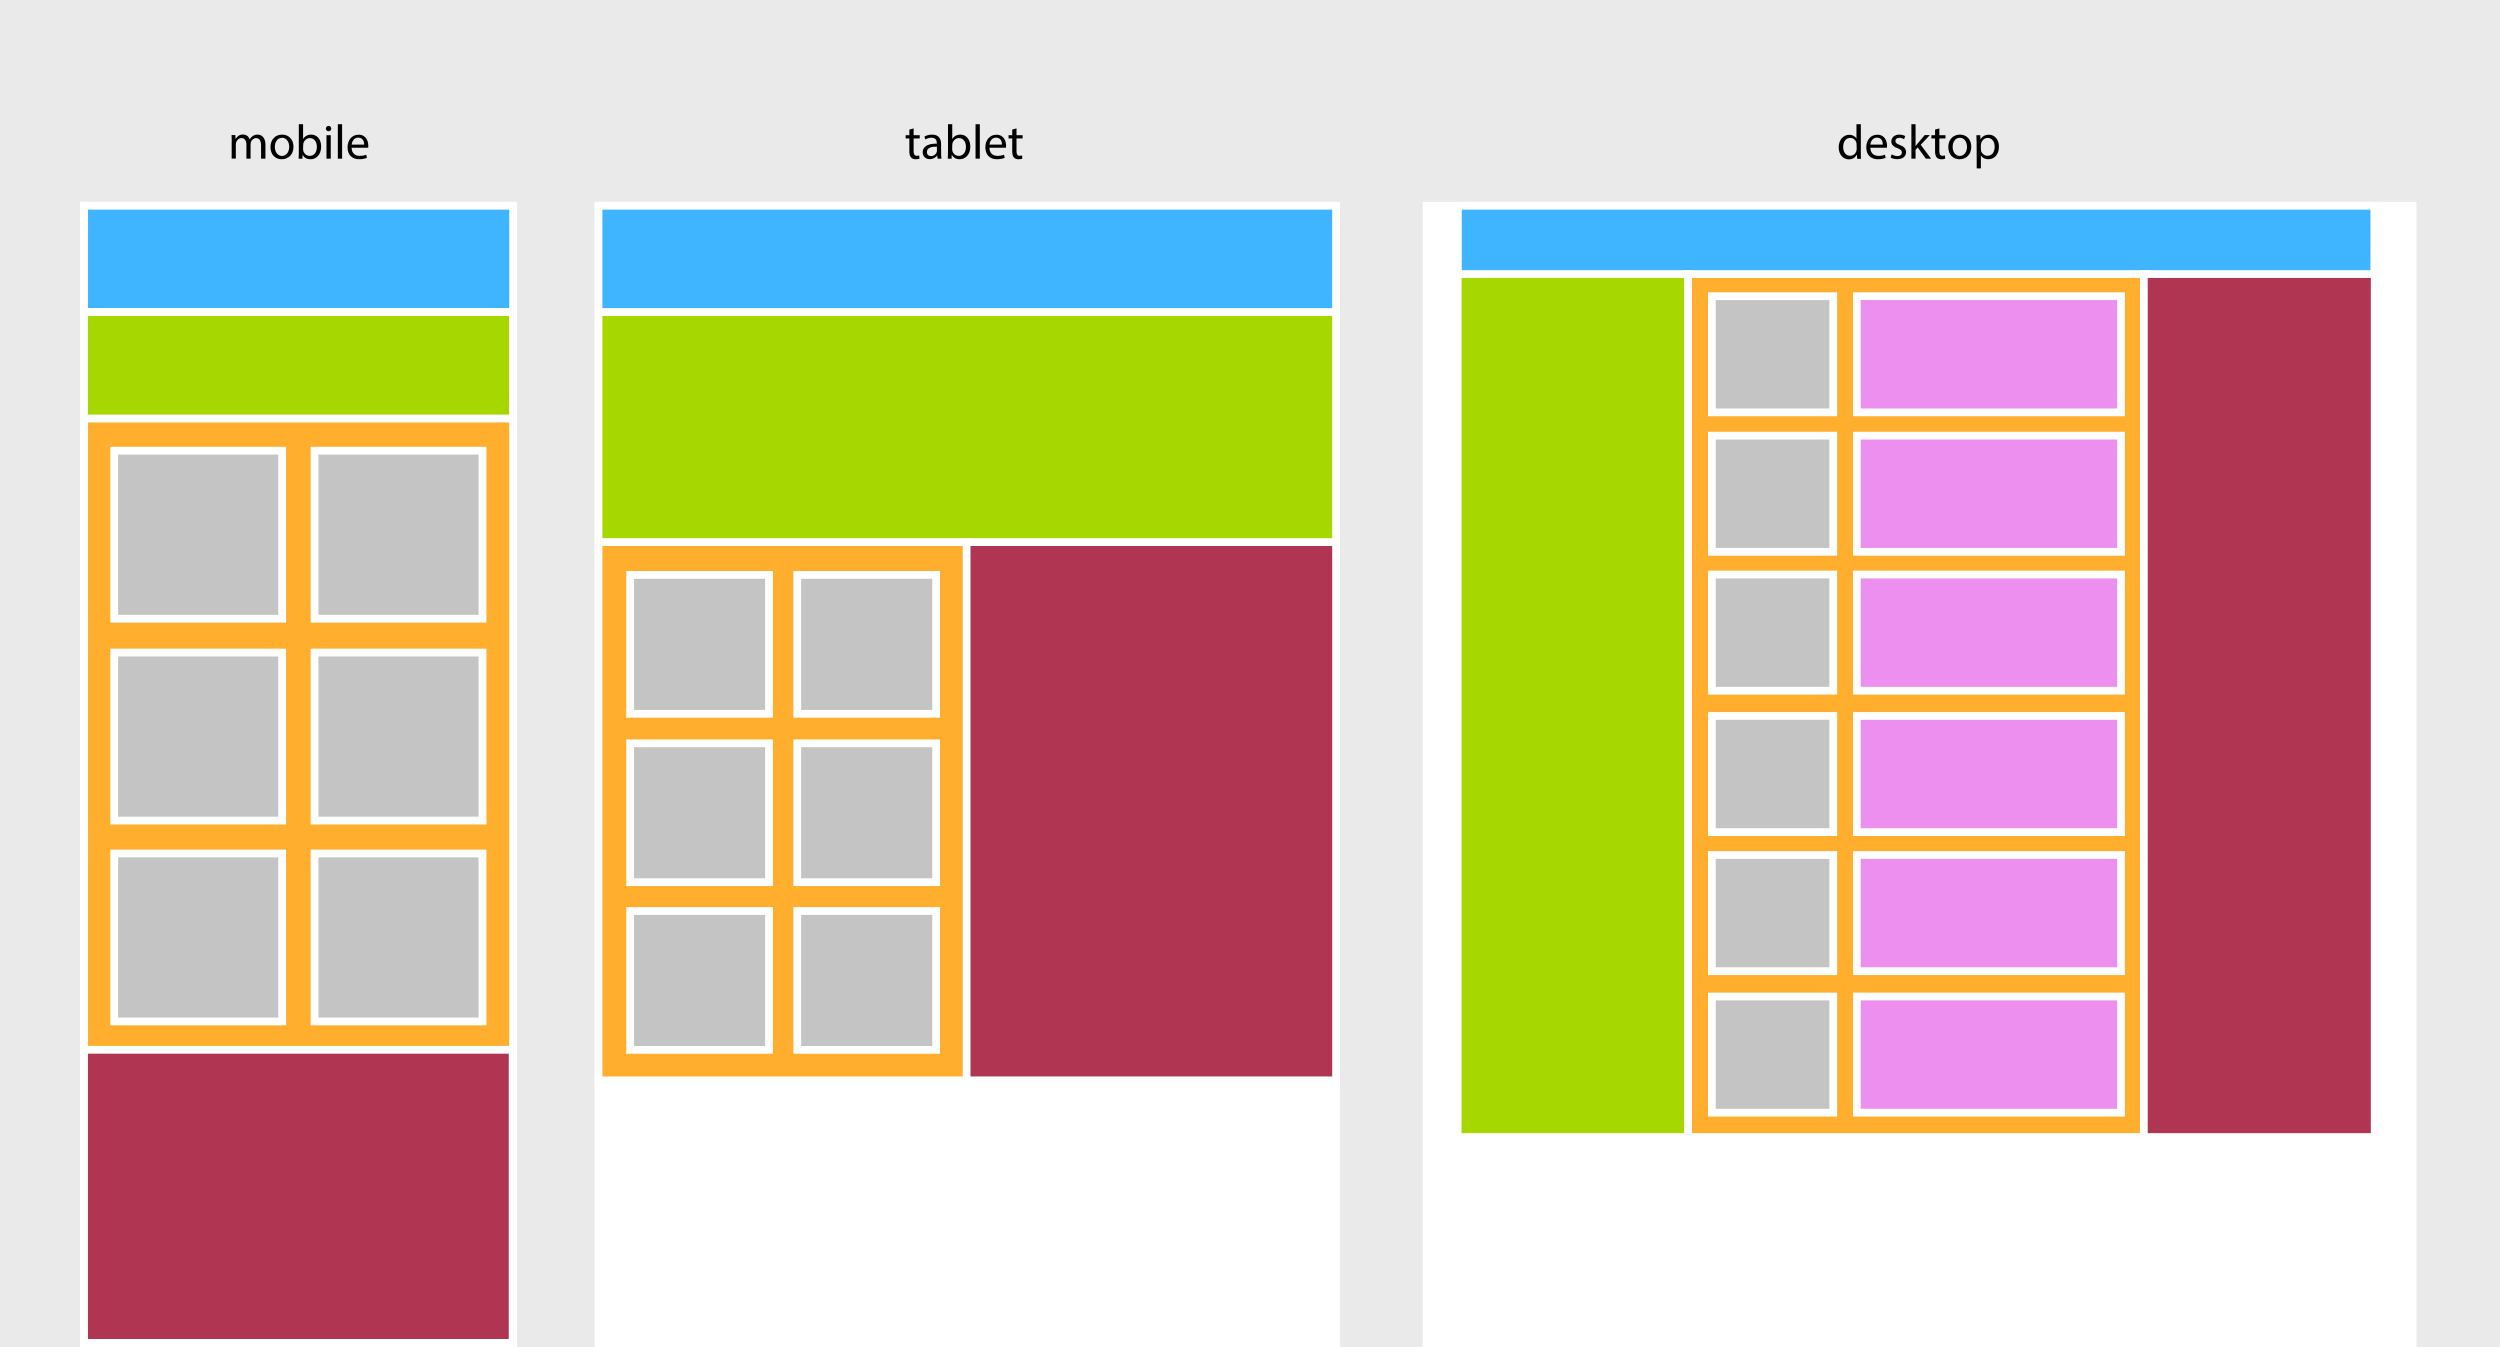<?xml version="1.0" encoding="utf-8"?>
<!-- Generator: Adobe Illustrator 24.0.3, SVG Export Plug-In . SVG Version: 6.00 Build 0)  -->
<svg version="1.1"
	 id="Layer_1" xmlns:cc="http://creativecommons.org/ns#" xmlns:dc="http://purl.org/dc/elements/1.1/" xmlns:inkscape="http://www.inkscape.org/namespaces/inkscape" xmlns:rdf="http://www.w3.org/1999/02/22-rdf-syntax-ns#" xmlns:sodipodi="http://sodipodi.sourceforge.net/DTD/sodipodi-0.dtd" xmlns:svg="http://www.w3.org/2000/svg"
	 xmlns="http://www.w3.org/2000/svg" xmlns:xlink="http://www.w3.org/1999/xlink" x="0px" y="0px" viewBox="0 0 2576 1388"
	 style="enable-background:new 0 0 2576 1388;" xml:space="preserve">
<style type="text/css">
	.st0{fill:#EAEAEA;}
	.st1{fill:#FFFFFF;}
	.st2{fill:#3FB4FF;}
	.st3{fill:#A6D800;}
	.st4{fill:#AF3552;}
	.st5{fill:#FFAE2E;}
	.st6{fill:#C4C4C4;}
	.st7{fill:#EC8FEF;}
</style>
<sodipodi:namedview  bordercolor="#666666" borderopacity="1" gridtolerance="10" guidetolerance="10" id="namedview327" inkscape:current-layer="Layer_1_1_" inkscape:cx="449.8116" inkscape:cy="104.94313" inkscape:measure-end="0,0" inkscape:measure-start="0,0" inkscape:pageopacity="0" inkscape:pageshadow="2" inkscape:window-height="731" inkscape:window-maximized="0" inkscape:window-width="1284" inkscape:window-x="0" inkscape:window-y="0" inkscape:zoom="0.17787469" objecttolerance="10" pagecolor="#ffffff" showgrid="false">
	</sodipodi:namedview>
<g id="Layer_2_1_">
	<rect id="rect4" y="0" class="st0" width="2576" height="1388"/>
</g>
<g id="Layer_1_1_">
	<rect id="rect7" x="82.7" y="208" class="st1" width="450" height="1180"/>
	<g id="g13">
		<rect id="rect9" x="86.7" y="212" class="st2" width="442" height="109.5"/>
		<path id="path11" class="st1" d="M524.7,216v101.5h-434V216H524.7 M532.7,208h-450v117.5h450V208L532.7,208z"/>
	</g>
	<g id="g19">
		<rect id="rect15" x="86.6" y="321.6" class="st3" width="442" height="109.9"/>
		<path id="path17" class="st1" d="M524.6,325.6v101.9h-434V325.6H524.6 M532.6,317.6h-450v117.9h450V317.6L532.6,317.6z"/>
	</g>
	<g id="g71-7" transform="translate(-909.385,270.49)">
		<rect id="rect67-9" x="996" y="558.6" class="st4" width="437.6" height="554.6"/>
		<path id="path69-3" inkscape:connector-curvature="0" sodipodi:nodetypes="cccccccccc" class="st1" d="M1438.7,562.6v546.6H1000
			V562.6H1438.7 M1440.7,554.6H992v562.6h448.7V554.6z"/>
	</g>
	<g id="g25">
		<rect id="rect21" x="86.7" y="431.3" class="st5" width="442" height="650.4"/>
		<path id="path23" class="st1" d="M524.7,435.3v642.4h-434V435.3H524.7 M532.7,427.3h-450v658.4h450V427.3L532.7,427.3z"/>
	</g>
	<rect id="rect27" x="612.7" y="208" class="st1" width="768" height="1180"/>
	<g id="g33">
		<rect id="rect29" x="616.7" y="321.5" class="st3" width="760" height="237.5"/>
		<path id="path31" class="st1" d="M1372.7,325.5V555h-752V325.5H1372.7 M1380.7,317.5h-768V563h768V317.5L1380.7,317.5z"/>
	</g>
	<g id="g39">
		<rect id="rect35" x="616.7" y="558.6" class="st5" width="380.7" height="554.6"/>
		<path id="path37" class="st1" d="M993.4,562.6v546.6H620.7V562.6H993.4 M1001.4,554.6H612.7v562.6h388.7V554.6L1001.4,554.6z"/>
	</g>
	<rect id="rect41" x="1466" y="208" class="st1" width="1024" height="1180"/>
	<g id="g47">
		<rect id="rect43" x="1502.2" y="212" class="st2" width="940.3" height="71.2"/>
		<path id="path45" inkscape:connector-curvature="0" sodipodi:nodetypes="cccccccccc" class="st1" d="M2447.4,216v63.2h-941.2V216
			H2447.4 M2451.4,208h-953.2v79.2h953.2V208z"/>
	</g>
	<g id="g53" transform="translate(-8)">
	</g>
	<g id="g59">
		<rect id="rect55" x="1502" y="282.4" class="st3" width="237.9" height="889.2"/>
		<path id="path57" class="st1" d="M1735.9,286.4v881.2H1506V286.4H1735.9 M1743.9,278.4H1498v897.2h245.9V278.4L1743.9,278.4z"/>
	</g>
	<g id="g65">
		<rect id="rect61" x="616.7" y="212" class="st2" width="760" height="109.5"/>
		<path id="path63" class="st1" d="M1372.7,216v101.5h-752V216H1372.7 M1380.7,208h-768v117.5h768V208L1380.7,208z"/>
	</g>
	<g id="g71">
		<rect id="rect67" x="996" y="558.6" class="st4" width="380.7" height="554.6"/>
		<path id="path69" class="st1" d="M1372.7,562.6v546.6H1000V562.6H1372.7 M1380.7,554.6H992v562.6h388.7V554.6L1380.7,554.6z"/>
	</g>
	<g id="g79">
		<rect id="rect73" x="1739.4" y="282.4" class="st5" width="472.1" height="889.2"/>
		<g id="g77">
			<path id="path75" class="st1" d="M2207.5,286.4v881.2h-464.1V286.4H2207.5 M2215.5,278.4h-480.1v897.2h480.1V278.4L2215.5,278.4z
				"/>
		</g>
	</g>
	<g id="g87">
		<rect id="rect81" x="2209" y="282.4" class="st4" width="237.9" height="889.2"/>
		<g id="g85">
			<path id="path83" class="st1" d="M2442.9,286.4v881.2H2213V286.4H2442.9 M2450.9,278.4H2205v897.2h245.9V278.4L2450.9,278.4z"/>
		</g>
	</g>
	<g id="g95">
		<rect id="rect89" x="117.7" y="464.4" class="st6" width="173.1" height="173.1"/>
		<g id="g93">
			<path id="path91" class="st1" d="M286.7,468.4v165.1h-165V468.4H286.7 M294.7,460.4h-181v181.1h181.1L294.7,460.4L294.7,460.4z"
				/>
		</g>
	</g>
	<g id="g103">
		<rect id="rect97" x="324.1" y="464.4" class="st6" width="173.1" height="173.1"/>
		<g id="g101">
			<path id="path99" class="st1" d="M493.1,468.4v165.1h-165V468.4H493.1 M501.1,460.4h-181v181.1h181.1V460.4H501.1z"/>
		</g>
	</g>
	<g id="g111">
		<rect id="rect105" x="117.7" y="672.4" class="st6" width="173.1" height="173.1"/>
		<g id="g109">
			<path id="path107" class="st1" d="M286.7,676.4v165.1h-165V676.4H286.7 M294.7,668.4h-181v181.1h181.1L294.7,668.4L294.7,668.4z"
				/>
		</g>
	</g>
	<g id="g119">
		<rect id="rect113" x="324.1" y="672.4" class="st6" width="173.1" height="173.1"/>
		<g id="g117">
			<path id="path115" class="st1" d="M493.1,676.4v165.1h-165V676.4H493.1 M501.1,668.4h-181v181.1h181.1V668.4H501.1z"/>
		</g>
	</g>
	<g id="g127">
		<rect id="rect121" x="117.7" y="879.4" class="st6" width="173.1" height="173.1"/>
		<g id="g125">
			<path id="path123" class="st1" d="M286.7,883.4v165.1h-165V883.4H286.7 M294.7,875.4h-181v181.1h181.1L294.7,875.4L294.7,875.4z"
				/>
		</g>
	</g>
	<g id="g135">
		<rect id="rect129" x="324.1" y="879.4" class="st6" width="173.1" height="173.1"/>
		<g id="g133">
			<path id="path131" class="st1" d="M493.1,883.4v165.1h-165V883.4H493.1 M501.1,875.4h-181v181.1h181.1V875.4H501.1z"/>
		</g>
	</g>
	<g id="g143">
		<rect id="rect137" x="649.3" y="592.4" class="st6" width="143.1" height="143.1"/>
		<g id="g141">
			<path id="path139" class="st1" d="M788.4,596.4v135.1H653.3V596.4H788.4 M796.4,588.4H645.3v151.1h151.1V588.4L796.4,588.4z"/>
		</g>
	</g>
	<g id="g151">
		<rect id="rect145" x="821.5" y="592.4" class="st6" width="143.1" height="143.1"/>
		<g id="g149">
			<path id="path147" class="st1" d="M960.6,596.4v135.1H825.5V596.4H960.6 M968.6,588.4H817.5v151.1h151.1V588.4L968.6,588.4z"/>
		</g>
	</g>
	<g id="g159">
		<rect id="rect153" x="649.3" y="765.9" class="st6" width="143.1" height="143.1"/>
		<g id="g157">
			<path id="path155" class="st1" d="M788.4,769.9V905H653.3V769.9H788.4 M796.4,761.9H645.3V913h151.1V761.9L796.4,761.9z"/>
		</g>
	</g>
	<g id="g167">
		<rect id="rect161" x="821.5" y="765.9" class="st6" width="143.1" height="143.1"/>
		<g id="g165">
			<path id="path163" class="st1" d="M960.6,769.9V905H825.5V769.9H960.6 M968.6,761.9H817.5V913h151.1V761.9L968.6,761.9z"/>
		</g>
	</g>
	<g id="g175">
		<rect id="rect169" x="649.3" y="938.7" class="st6" width="143.1" height="143.1"/>
		<g id="g173">
			<path id="path171" class="st1" d="M788.4,942.7v135.1H653.3V942.7H788.4 M796.4,934.7H645.3v151.1h151.1V934.7L796.4,934.7z"/>
		</g>
	</g>
	<g id="g183">
		<rect id="rect177" x="821.5" y="938.7" class="st6" width="143.1" height="143.1"/>
		<g id="g181">
			<path id="path179" class="st1" d="M960.6,942.7v135.1H825.5V942.7H960.6 M968.6,934.7H817.5v151.1h151.1V934.7L968.6,934.7z"/>
		</g>
	</g>
	<g id="g191">
		<rect id="rect185" x="1763.9" y="305.2" class="st6" width="125.1" height="119.7"/>
		<g id="g189">
			<path id="path187" class="st1" d="M1885,309.2v111.7h-117.1V309.2H1885 M1893,301.2h-133.1v127.7H1893V301.2L1893,301.2z"/>
		</g>
	</g>
	<g id="g199">
		<rect id="rect193" x="1913.3" y="305.2" class="st7" width="272.2" height="119.7"/>
		<g id="g197">
			<path id="path195" class="st1" d="M2181.5,309.2v111.7h-264.2V309.2H2181.5 M2189.5,301.2h-280.2v127.7h280.2V301.2L2189.5,301.2
				z"/>
		</g>
	</g>
	<g id="g207">
		<rect id="rect201" x="1763.9" y="448.9" class="st6" width="125.1" height="119.7"/>
		<g id="g205">
			<path id="path203" class="st1" d="M1885,452.9v111.7h-117.1V452.9H1885 M1893,444.9h-133.1v127.7H1893V444.9L1893,444.9z"/>
		</g>
	</g>
	<g id="g215">
		<rect id="rect209" x="1913.3" y="448.9" class="st7" width="272.2" height="119.7"/>
		<g id="g213">
			<path id="path211" class="st1" d="M2181.5,452.9v111.7h-264.2V452.9H2181.5 M2189.5,444.9h-280.2v127.7h280.2V444.9L2189.5,444.9
				z"/>
		</g>
	</g>
	<g id="g223">
		<rect id="rect217" x="1763.9" y="592" class="st6" width="125.1" height="119.7"/>
		<g id="g221">
			<path id="path219" class="st1" d="M1885,596v111.7h-117.1V596H1885 M1893,588h-133.1v127.7H1893V588L1893,588z"/>
		</g>
	</g>
	<g id="g231">
		<rect id="rect225" x="1913.3" y="592" class="st7" width="272.2" height="119.7"/>
		<g id="g229">
			<path id="path227" class="st1" d="M2181.5,596v111.7h-264.2V596H2181.5 M2189.5,588h-280.2v127.7h280.2V588L2189.5,588z"/>
		</g>
	</g>
	<g id="g239">
		<rect id="rect233" x="1763.9" y="737.7" class="st6" width="125.1" height="119.7"/>
		<g id="g237">
			<path id="path235" class="st1" d="M1885,741.7v111.7h-117.1V741.7H1885 M1893,733.7h-133.1v127.7H1893V733.7L1893,733.7z"/>
		</g>
	</g>
	<g id="g247">
		<rect id="rect241" x="1913.3" y="737.7" class="st7" width="272.2" height="119.7"/>
		<g id="g245">
			<path id="path243" class="st1" d="M2181.5,741.7v111.7h-264.2V741.7H2181.5 M2189.5,733.7h-280.2v127.7h280.2V733.7L2189.5,733.7
				z"/>
		</g>
	</g>
	<g id="g255">
		<rect id="rect249" x="1763.9" y="881" class="st6" width="125.1" height="119.7"/>
		<g id="g253">
			<path id="path251" class="st1" d="M1885,885v111.7h-117.1V885H1885 M1893,877h-133.1v127.7H1893V877L1893,877z"/>
		</g>
	</g>
	<g id="g263">
		<rect id="rect257" x="1913.3" y="881" class="st7" width="272.2" height="119.7"/>
		<g id="g261">
			<path id="path259" class="st1" d="M2181.5,885v111.7h-264.2V885H2181.5 M2189.5,877h-280.2v127.7h280.2V877L2189.5,877z"/>
		</g>
	</g>
	<g id="g271">
		<rect id="rect265" x="1763.9" y="1026.8" class="st6" width="125.1" height="119.7"/>
		<g id="g269">
			<path id="path267" class="st1" d="M1885,1030.8v111.7h-117.1v-111.7H1885 M1893,1022.8h-133.1v127.7H1893V1022.8L1893,1022.8z"/>
		</g>
	</g>
	<g id="g279">
		<rect id="rect273" x="1913.3" y="1026.8" class="st7" width="272.2" height="119.7"/>
		<g id="g277">
			<path id="path275" class="st1" d="M2181.5,1030.8v111.7h-264.2v-111.7H2181.5 M2189.5,1022.8h-280.2v127.7h280.2V1022.8
				L2189.5,1022.8z"/>
		</g>
	</g>
</g>
<g id="g294">
	<path id="path282" d="M238.8,145.8c0-2.5-0.1-4.6-0.2-6.6h3.9l0.2,3.9h0.1c1.4-2.3,3.6-4.5,7.6-4.5c3.3,0,5.8,2,6.9,4.9h0.1
		c0.8-1.4,1.7-2.4,2.7-3.1c1.5-1.1,3.1-1.7,5.4-1.7c3.2,0,8,2.1,8,10.5v14.3H269v-13.7c0-4.7-1.7-7.5-5.2-7.5c-2.5,0-4.5,1.9-5.2,4
		c-0.2,0.6-0.4,1.4-0.4,2.2v15h-4.3V149c0-3.9-1.7-6.7-5.1-6.7c-2.8,0-4.8,2.2-5.5,4.4c-0.2,0.6-0.3,1.4-0.3,2.1v14.6h-4.3v-17.6
		H238.8z"/>
	<path id="path284" d="M302.4,151.2c0,9-6.2,12.9-12.1,12.9c-6.6,0-11.6-4.8-11.6-12.5c0-8.1,5.3-12.9,12-12.9
		C297.7,138.7,302.4,143.8,302.4,151.2z M283.2,151.4c0,5.3,3,9.3,7.4,9.3c4.2,0,7.4-4,7.4-9.4c0-4.1-2.1-9.3-7.3-9.3
		S283.2,146.8,283.2,151.4z"/>
	<path id="path286" d="M307.7,163.5c0.1-1.6,0.2-4.1,0.2-6.3V128h4.4v15.2h0.1c1.5-2.7,4.4-4.5,8.3-4.5c6,0,10.3,5,10.2,12.4
		c0,8.7-5.5,13-10.9,13c-3.5,0-6.3-1.3-8.1-4.5h-0.1l-0.2,4L307.7,163.5L307.7,163.5z M312.3,153.8c0,0.6,0.1,1.1,0.2,1.6
		c0.9,3.1,3.4,5.2,6.6,5.2c4.6,0,7.4-3.8,7.4-9.3c0-4.9-2.5-9-7.2-9c-3,0-5.8,2.1-6.7,5.4c-0.1,0.5-0.2,1.1-0.2,1.8L312.3,153.8
		L312.3,153.8z"/>
	<path id="path288" d="M341.3,132.5c0.1,1.5-1,2.7-2.8,2.7c-1.6,0-2.7-1.2-2.7-2.7s1.2-2.8,2.8-2.8
		C340.2,129.7,341.3,130.9,341.3,132.5z M336.4,163.5v-24.2h4.4v24.2H336.4z"/>
	<path id="path290" d="M348.1,128h4.4v35.5h-4.4V128z"/>
	<path id="path292" d="M362.3,152.2c0.1,6,3.9,8.4,8.3,8.4c3.2,0,5.1-0.5,6.7-1.2l0.8,3.2c-1.6,0.7-4.2,1.5-8.1,1.5
		c-7.5,0-11.9-4.9-11.9-12.2s4.3-13.1,11.4-13.1c7.9,0,10,7,10,11.4c0,0.9-0.1,1.6-0.1,2L362.3,152.2L362.3,152.2z M375.2,149
		c0.1-2.8-1.1-7.2-6.1-7.2c-4.5,0-6.4,4.1-6.8,7.2H375.2z"/>
</g>
<g id="g308">
	<path id="path296" d="M941.4,132.3v7h6.3v3.4h-6.3v13.1c0,3,0.8,4.7,3.3,4.7c1.2,0,2-0.1,2.5-0.3l0.2,3.3c-0.8,0.4-2.2,0.6-3.9,0.6
		c-2,0-3.7-0.6-4.8-1.9c-1.2-1.3-1.7-3.5-1.7-6.3v-13.2h-3.8v-3.4h3.8v-5.8L941.4,132.3z"/>
	<path id="path298" d="M966.1,163.5l-0.4-3.1h-0.2c-1.3,1.9-4,3.6-7.4,3.6c-4.9,0-7.4-3.5-7.4-7c0-5.9,5.2-9.1,14.6-9v-0.5
		c0-2-0.5-5.6-5.5-5.6c-2.2,0-4.6,0.7-6.3,1.8l-1-2.9c2-1.3,4.9-2.1,8-2.1c7.4,0,9.2,5.1,9.2,9.9v9.1c0,2.1,0.1,4.2,0.4,5.8H966.1z
		 M965.4,151.1c-4.8-0.1-10.3,0.8-10.3,5.5c0,2.9,1.9,4.2,4.2,4.2c3.2,0,5.2-2,5.9-4.1c0.1-0.4,0.2-1,0.2-1.4L965.4,151.1
		L965.4,151.1z"/>
	<path id="path300" d="M976.6,163.5c0.1-1.6,0.2-4.1,0.2-6.3V128h4.4v15.2h0.1c1.5-2.7,4.4-4.5,8.3-4.5c6,0,10.2,5,10.2,12.4
		c0,8.7-5.5,13-10.9,13c-3.5,0-6.3-1.3-8.1-4.5h-0.1l-0.2,4L976.6,163.5L976.6,163.5z M981.1,153.8c0,0.6,0.1,1.1,0.2,1.6
		c0.8,3.1,3.4,5.2,6.6,5.2c4.6,0,7.4-3.8,7.4-9.3c0-4.9-2.5-9-7.2-9c-3,0-5.8,2.1-6.7,5.4c-0.1,0.5-0.2,1.1-0.2,1.8L981.1,153.8
		L981.1,153.8z"/>
	<path id="path302" d="M1005.2,128h4.4v35.5h-4.4V128z"/>
	<path id="path304" d="M1019.5,152.2c0.1,6,3.9,8.4,8.3,8.4c3.2,0,5-0.5,6.7-1.2l0.8,3.2c-1.5,0.7-4.2,1.5-8.1,1.5
		c-7.5,0-11.9-4.9-11.9-12.2s4.3-13.1,11.4-13.1c7.9,0,10,7,10,11.4c0,0.9-0.1,1.6-0.2,2L1019.5,152.2L1019.5,152.2z M1032.4,149
		c0.1-2.8-1.1-7.2-6.1-7.2c-4.5,0-6.4,4.1-6.8,7.2H1032.4z"/>
	<path id="path306" d="M1047.4,132.3v7h6.3v3.4h-6.3v13.1c0,3,0.8,4.7,3.3,4.7c1.2,0,2-0.1,2.5-0.3l0.2,3.3
		c-0.8,0.4-2.2,0.6-3.9,0.6c-2,0-3.7-0.6-4.8-1.9c-1.2-1.3-1.7-3.5-1.7-6.3v-13.2h-3.8v-3.4h3.8v-5.8L1047.4,132.3z"/>
</g>
<g id="g324">
	<path id="path310" d="M1917.4,128v29.3c0,2.2,0,4.6,0.2,6.3h-4l-0.2-4.2h-0.1c-1.4,2.7-4.3,4.8-8.3,4.8c-5.9,0-10.4-5-10.4-12.3
		c0-8.1,5-13,10.9-13c3.7,0,6.2,1.8,7.3,3.7h0.1V128H1917.4z M1913,149.1c0-0.5,0-1.3-0.2-1.9c-0.6-2.8-3-5.1-6.4-5.1
		c-4.5,0-7.2,4-7.2,9.4c0,4.9,2.4,9,7.2,9c3,0,5.7-2,6.5-5.3c0.2-0.6,0.2-1.2,0.2-1.9L1913,149.1L1913,149.1z"/>
	<path id="path312" d="M1927.2,152.2c0.1,6,3.9,8.4,8.3,8.4c3.2,0,5.1-0.5,6.7-1.2l0.8,3.2c-1.6,0.7-4.2,1.5-8.1,1.5
		c-7.5,0-11.9-4.9-11.9-12.2s4.3-13.1,11.4-13.1c7.9,0,10,7,10,11.4c0,0.9-0.1,1.6-0.1,2L1927.2,152.2L1927.2,152.2z M1940.1,149
		c0-2.8-1.2-7.2-6.1-7.2c-4.5,0-6.4,4.1-6.8,7.2H1940.1z"/>
	<path id="path314" d="M1949.2,159c1.3,0.9,3.6,1.8,5.8,1.8c3.2,0,4.7-1.6,4.7-3.6c0-2.1-1.2-3.2-4.5-4.5c-4.4-1.5-6.4-4-6.4-6.9
		c0-3.9,3.1-7.1,8.3-7.1c2.5,0,4.6,0.7,6,1.5l-1.1,3.2c-1-0.6-2.7-1.4-5-1.4c-2.6,0-4,1.5-4,3.3c0,2,1.4,2.9,4.6,4.1
		c4.2,1.6,6.4,3.7,6.4,7.3c0,4.3-3.3,7.3-9.1,7.3c-2.6,0-5.1-0.6-6.8-1.6L1949.2,159z"/>
	<path id="path316" d="M1973.9,150.4L1973.9,150.4c0.7-0.9,1.6-1.9,2.2-2.8l7.1-8.4h5.3l-9.4,10l10.7,14.3h-5.4l-8.4-11.6l-2.2,2.5
		v9.1h-4.3V128h4.3v22.4H1973.9z"/>
	<path id="path318" d="M1998.3,132.3v7h6.3v3.4h-6.3v13.1c0,3,0.8,4.7,3.3,4.7c1.2,0,2-0.1,2.5-0.3l0.2,3.3
		c-0.8,0.4-2.2,0.6-3.9,0.6c-2,0-3.7-0.6-4.8-1.9c-1.2-1.3-1.7-3.5-1.7-6.3v-13.2h-3.8v-3.4h3.8v-5.8L1998.3,132.3z"/>
	<path id="path320" d="M2031.2,151.2c0,9-6.2,12.9-12.1,12.9c-6.6,0-11.6-4.8-11.6-12.5c0-8.1,5.3-12.9,12-12.9
		C2026.5,138.7,2031.2,143.8,2031.2,151.2z M2012,151.4c0,5.3,3,9.3,7.4,9.3c4.2,0,7.4-4,7.4-9.4c0-4.1-2.1-9.3-7.3-9.3
		S2012,146.8,2012,151.4z"/>
	<path id="path322" d="M2036.7,147.2c0-3.1-0.1-5.6-0.2-7.9h4l0.2,4.2h0.1c1.8-3,4.7-4.7,8.6-4.7c5.9,0,10.3,5,10.3,12.3
		c0,8.7-5.3,13-11,13c-3.2,0-6-1.4-7.5-3.8h-0.1v13.2h-4.3L2036.7,147.2L2036.7,147.2z M2041.1,153.6c0,0.6,0.1,1.2,0.2,1.8
		c0.8,3,3.5,5.1,6.6,5.1c4.7,0,7.4-3.8,7.4-9.4c0-4.9-2.6-9-7.2-9c-3,0-5.8,2.2-6.7,5.5c-0.1,0.5-0.3,1.2-0.3,1.8L2041.1,153.6
		L2041.1,153.6z"/>
</g>
</svg>
